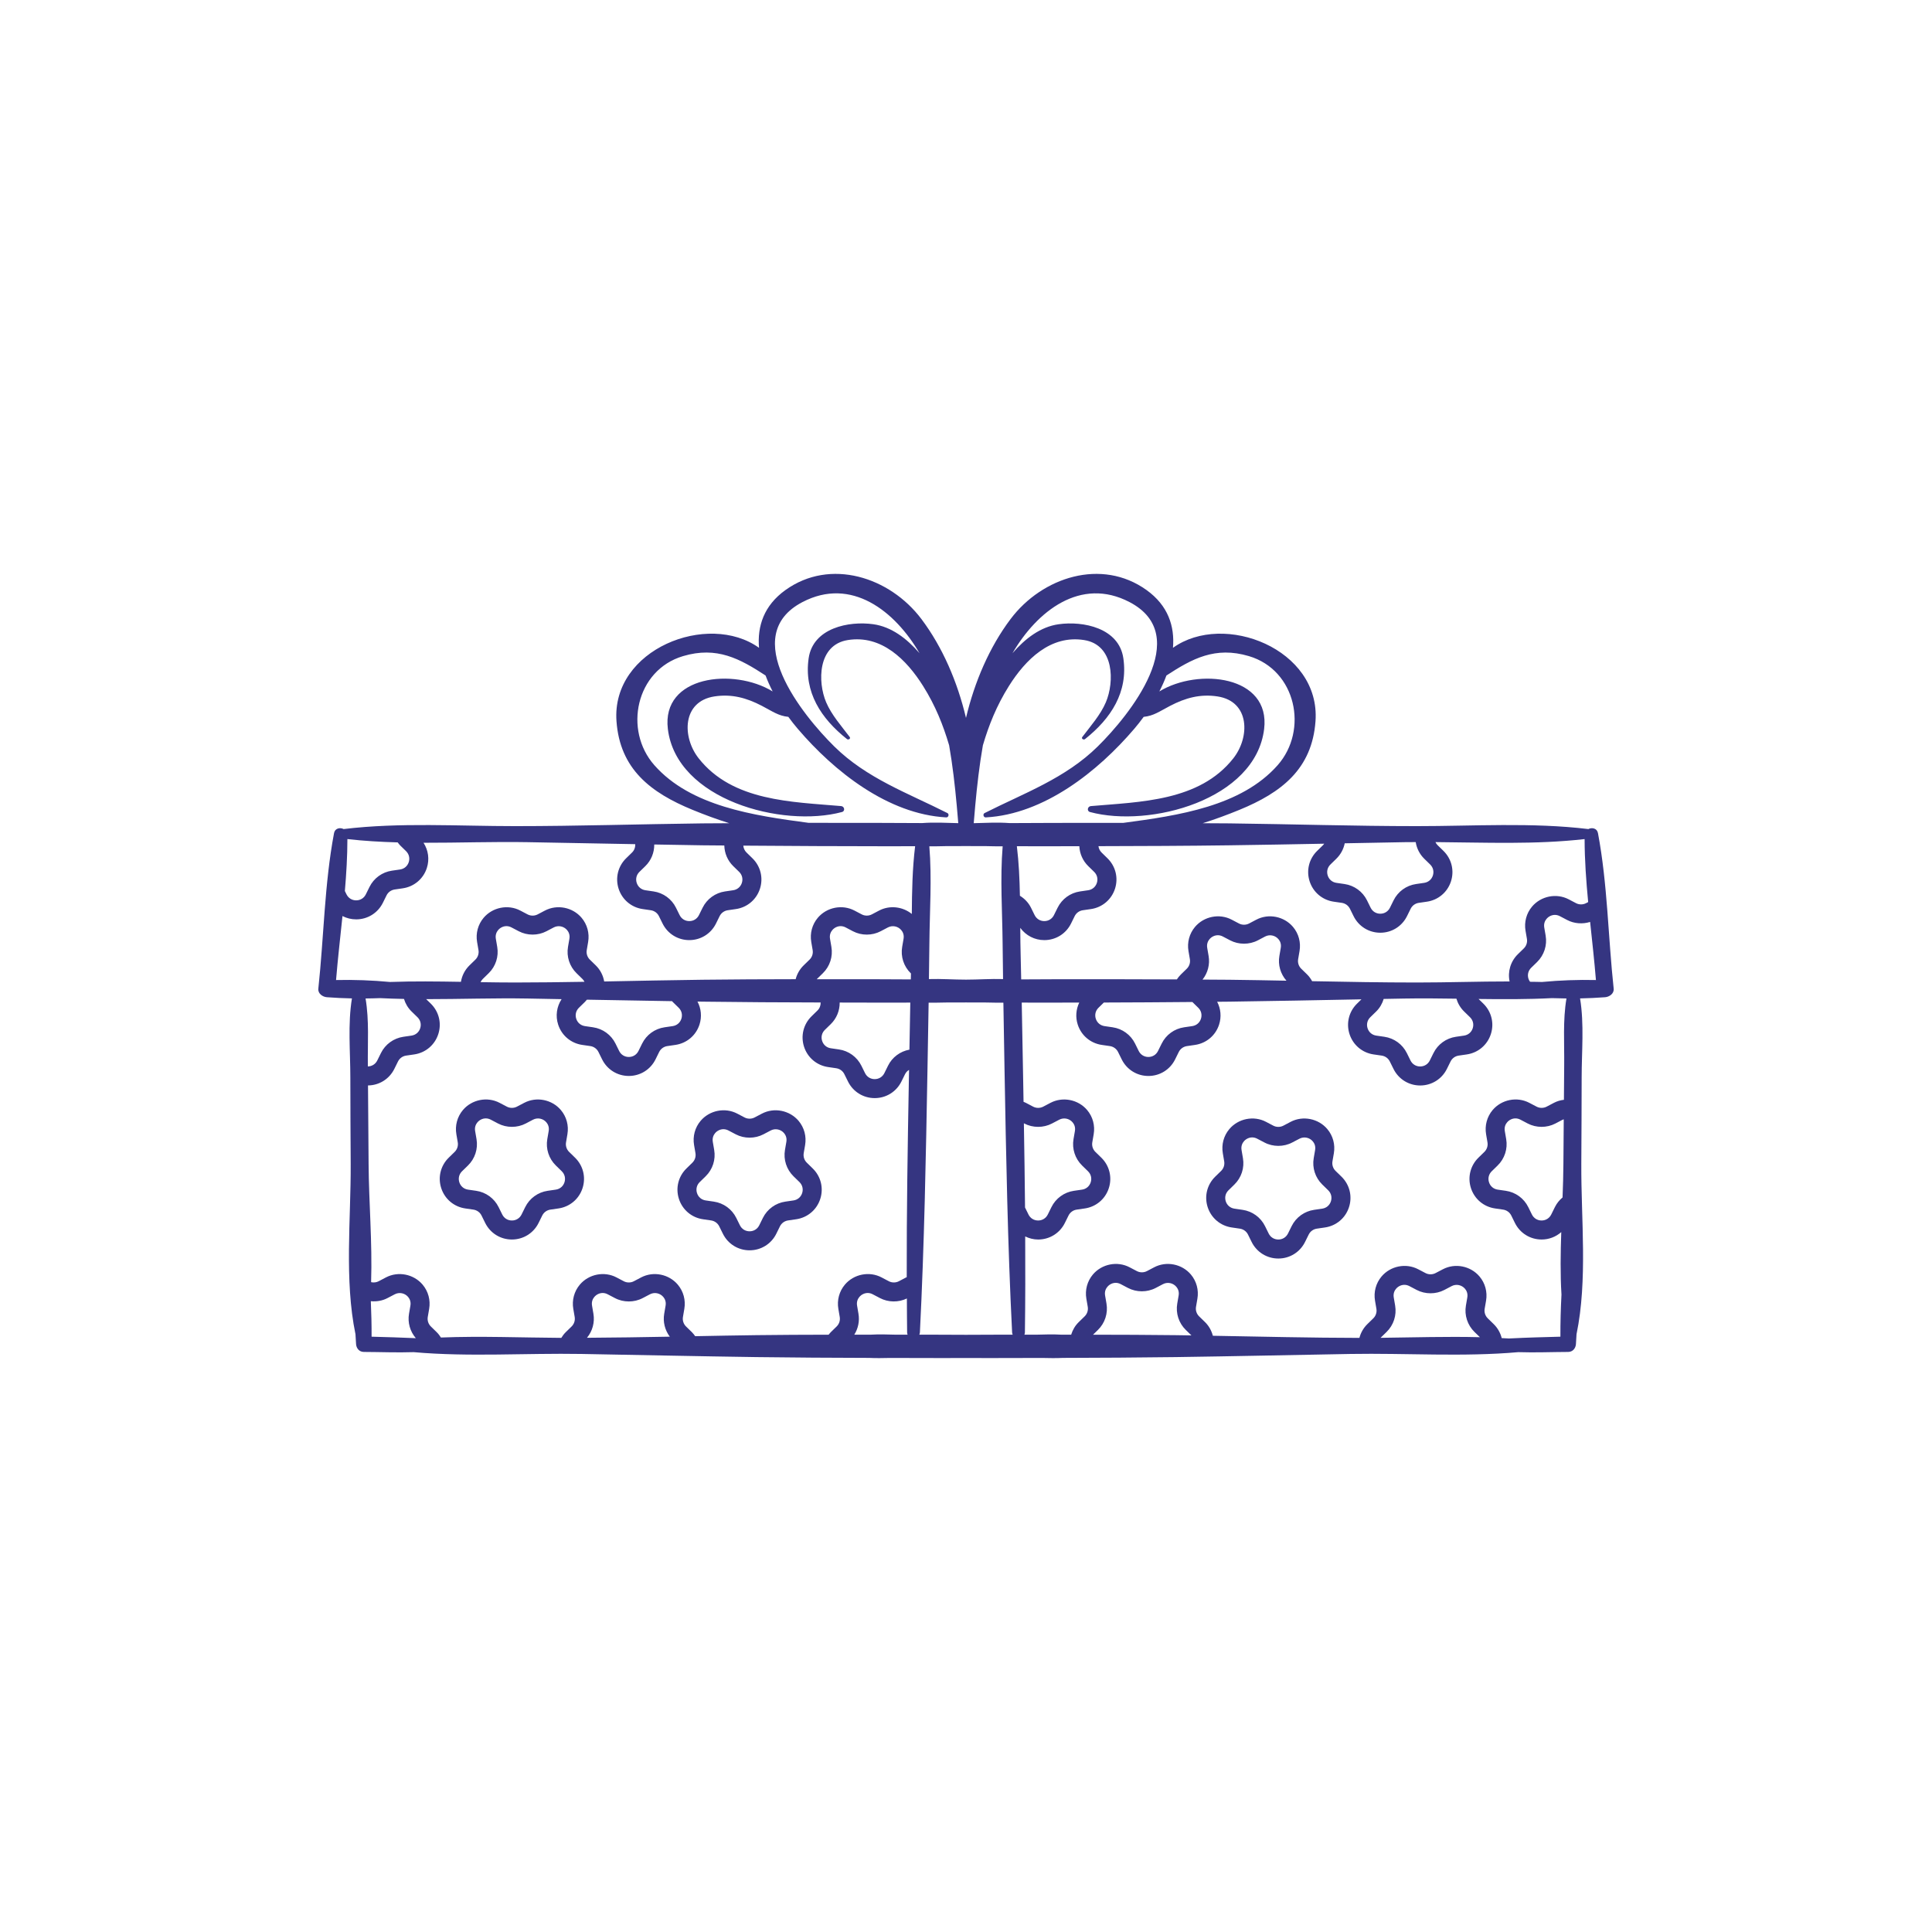 <?xml version="1.0" encoding="utf-8"?>
<!-- Generator: Adobe Illustrator 16.0.0, SVG Export Plug-In . SVG Version: 6.00 Build 0)  -->
<!DOCTYPE svg PUBLIC "-//W3C//DTD SVG 1.1//EN" "http://www.w3.org/Graphics/SVG/1.1/DTD/svg11.dtd">
<svg version="1.1" id="Layer_1" xmlns="http://www.w3.org/2000/svg" xmlns:xlink="http://www.w3.org/1999/xlink" x="0px" y="0px"
	 width="350px" height="350px" viewBox="0 0 350 350" enable-background="new 0 0 350 350" xml:space="preserve">
<g>
	<path fill="#353581" d="M289.486,150.925c-0.167-0.887-1.084-1.063-1.744-0.733c-10.212-1.231-20.807-0.527-31.071-0.531
		c-11.313-0.003-22.627-0.361-33.942-0.499c-1.611-0.019-3.227-0.016-4.842-0.028c2.285-0.721,4.513-1.546,6.646-2.422
		c7.594-3.119,13.164-7.386,13.783-16.07c0.936-13.048-16.587-19.909-25.821-13.284c0.332-3.907-0.88-7.662-4.79-10.468
		c-8.13-5.83-18.896-2.359-24.628,5.253c-3.829,5.087-6.521,11.353-8.078,17.911c-1.557-6.558-4.248-12.824-8.078-17.911
		c-5.732-7.612-16.498-11.083-24.627-5.253c-3.91,2.806-5.123,6.561-4.789,10.468c-9.234-6.625-26.757,0.235-25.824,13.284
		c0.621,8.685,6.189,12.952,13.785,16.07c2.134,0.876,4.361,1.701,6.646,2.422c-1.614,0.012-3.229,0.01-4.843,0.028
		c-11.313,0.138-22.627,0.496-33.941,0.499c-10.265,0.004-20.858-0.7-31.071,0.531c-0.659-0.33-1.576-0.154-1.743,0.733
		c-1.744,9.243-1.84,18.842-2.846,28.187c-0.094,0.883,0.776,1.482,1.541,1.543c1.514,0.115,3.03,0.186,4.548,0.216
		c-0.768,4.672-0.289,9.635-0.289,14.337c0,5.217,0.037,10.433,0.063,15.647c0.05,9.985-1.169,21.014,0.867,30.852
		c0.038,0.602,0.059,1.204,0.109,1.809c0.06,0.764,0.591,1.398,1.4,1.4c3.001,0.011,6.028,0.14,9.033,0.039
		c10.059,0.892,20.358,0.152,30.42,0.327c10.561,0.187,21.117,0.423,31.678,0.569c6.801,0.093,13.603,0.126,20.402,0.146
		c1.244,0.063,2.51,0.035,3.785,0.009c3.251,0.007,6.502,0.017,9.754,0.021c1.34,0,2.681-0.009,4.021-0.013
		c1.342,0.004,2.682,0.013,4.022,0.013c3.253-0.005,6.503-0.015,9.755-0.021c1.275,0.026,2.54,0.055,3.784-0.009
		c6.8-0.02,13.601-0.053,20.403-0.146c10.56-0.146,21.115-0.383,31.677-0.569c10.062-0.175,20.36,0.564,30.421-0.327
		c3.003,0.101,6.032-0.028,9.032-0.039c0.809-0.002,1.338-0.637,1.401-1.4c0.048-0.604,0.07-1.207,0.107-1.809
		c2.036-9.838,0.816-20.866,0.867-30.852c0.025-5.215,0.063-10.431,0.063-15.647c-0.002-4.702,0.479-9.665-0.289-14.337
		c1.52-0.03,3.033-0.101,4.547-0.216c0.767-0.061,1.636-0.66,1.543-1.543C291.324,169.767,291.229,160.168,289.486,150.925z
		 M256.47,152.554c0.18,1.131,0.706,2.193,1.548,3.014l1.064,1.039c0.545,0.53,0.729,1.278,0.494,2.002
		c-0.233,0.723-0.823,1.219-1.577,1.329l-1.472,0.214c-1.758,0.255-3.277,1.36-4.065,2.953l-0.658,1.334
		c-0.334,0.681-0.99,1.089-1.751,1.089s-1.413-0.408-1.751-1.089l-0.657-1.334c-0.789-1.593-2.309-2.698-4.066-2.953l-1.472-0.214
		c-0.753-0.11-1.343-0.606-1.577-1.329c-0.234-0.724-0.051-1.472,0.494-2.002l1.065-1.039c0.788-0.769,1.311-1.746,1.522-2.796
		c3.597-0.069,7.197-0.141,10.799-0.204C255.095,152.556,255.782,152.559,256.47,152.554z M222.729,153.136
		c5.722-0.078,11.444-0.184,17.164-0.293c-0.065,0.088-0.127,0.18-0.207,0.258l-1.066,1.039c-1.483,1.445-2.005,3.565-1.365,5.534
		c0.64,1.969,2.308,3.376,4.356,3.674l1.474,0.214c0.635,0.093,1.184,0.493,1.469,1.068l0.66,1.334
		c0.914,1.857,2.77,3.009,4.84,3.009c2.071,0,3.926-1.152,4.842-3.009l0.658-1.333c0.285-0.577,0.834-0.976,1.469-1.069l1.475-0.214
		c2.048-0.297,3.719-1.705,4.358-3.674c0.638-1.969,0.116-4.089-1.368-5.534l-1.065-1.039c-0.162-0.158-0.282-0.349-0.378-0.547
		c9.001,0.066,18.119,0.472,27.021-0.547c0.005,3.797,0.282,7.605,0.646,11.413l-0.381,0.199c-0.56,0.294-1.261,0.294-1.816,0
		l-1.318-0.691c-2.234-1.178-5.044-0.599-6.653,1.311c-1.019,1.209-1.449,2.806-1.18,4.379l0.253,1.466
		c0.107,0.634-0.102,1.28-0.563,1.729l-1.065,1.039c-1.336,1.303-1.886,3.152-1.513,4.946c-5.623-0.005-11.259,0.196-16.803,0.193
		c-6.323-0.002-12.645-0.115-18.969-0.239c-0.247-0.436-0.534-0.854-0.907-1.219l-1.065-1.038c-0.461-0.448-0.67-1.094-0.562-1.729
		l0.252-1.466c0.27-1.575-0.159-3.171-1.18-4.38c-1.609-1.909-4.419-2.488-6.653-1.31l-1.314,0.692c-0.563,0.293-1.264,0.293-1.82,0
		l-1.317-0.692c-2.235-1.178-5.041-0.599-6.654,1.31c-1.018,1.211-1.449,2.806-1.179,4.38l0.252,1.466
		c0.107,0.635-0.102,1.28-0.562,1.729l-1.066,1.038c-0.281,0.276-0.523,0.579-0.732,0.898c-7.383-0.035-14.762-0.04-22.142-0.03
		c-2.018,0.004-4.036,0.021-6.057,0.028c-0.033-1.411-0.056-2.821-0.094-4.232c-0.048-1.688-0.063-3.394-0.072-5.107
		c1.005,1.386,2.6,2.222,4.355,2.222c2.071,0,3.926-1.152,4.843-3.009l0.657-1.334c0.285-0.577,0.834-0.977,1.472-1.068l1.471-0.214
		c2.049-0.297,3.719-1.706,4.359-3.674c0.64-1.968,0.116-4.088-1.368-5.533l-1.063-1.04c-0.319-0.311-0.509-0.718-0.563-1.149
		C206.904,153.273,214.815,153.244,222.729,153.136z M265.238,183.241l1.065,1.038c0.545,0.532,0.729,1.28,0.494,2.003
		s-0.824,1.22-1.577,1.328l-1.472,0.214c-1.759,0.257-3.278,1.36-4.063,2.955l-0.66,1.333c-0.336,0.683-0.99,1.089-1.751,1.089
		s-1.414-0.406-1.752-1.089l-0.657-1.333c-0.788-1.595-2.308-2.698-4.066-2.955l-1.472-0.214c-0.753-0.108-1.343-0.605-1.577-1.328
		s-0.05-1.471,0.494-2.003l1.065-1.038c0.655-0.638,1.101-1.427,1.36-2.275c1.245-0.021,2.492-0.048,3.74-0.07
		c3.126-0.056,6.275-0.021,9.435,0.025C264.102,181.788,264.57,182.591,265.238,183.241z M217.067,182.558
		c0.545,0.529,0.731,1.277,0.494,2.001c-0.234,0.724-0.823,1.219-1.577,1.33l-1.472,0.215c-1.758,0.254-3.277,1.358-4.063,2.952
		l-0.66,1.334c-0.335,0.683-0.99,1.09-1.751,1.09c-0.759,0-1.413-0.407-1.751-1.088l-0.658-1.336
		c-0.786-1.594-2.306-2.698-4.063-2.952l-1.474-0.215c-0.751-0.111-1.34-0.606-1.577-1.33c-0.234-0.724-0.048-1.472,0.496-2.001
		l0.965-0.941c5.342-0.013,10.686-0.048,16.029-0.096L217.067,182.558z M217.85,177.461c0.954-1.196,1.362-2.75,1.101-4.277
		l-0.252-1.467c-0.127-0.742,0.156-1.266,0.418-1.576c0.378-0.447,0.939-0.714,1.507-0.714c0.31,0,0.614,0.078,0.909,0.233
		l1.318,0.692c1.541,0.811,3.479,0.811,5.023,0l1.315-0.693c0.828-0.434,1.831-0.21,2.416,0.483c0.263,0.31,0.547,0.834,0.418,1.576
		l-0.252,1.467c-0.277,1.618,0.206,3.258,1.282,4.478c-3.441-0.066-6.883-0.129-10.325-0.17
		C221.104,177.472,219.477,177.474,217.85,177.461z M184.214,153.299c1.524,0.001,3.048,0.014,4.575,0.013
		c2.248-0.004,4.495-0.011,6.742-0.015c0.063,1.352,0.63,2.646,1.618,3.61l1.065,1.038c0.544,0.53,0.729,1.279,0.493,2.001
		c-0.233,0.724-0.823,1.221-1.576,1.33l-1.472,0.215c-1.759,0.255-3.278,1.359-4.064,2.954l-0.66,1.333
		c-0.335,0.682-0.99,1.088-1.751,1.088s-1.413-0.407-1.751-1.088l-0.657-1.333c-0.454-0.917-1.162-1.652-2.009-2.173
		C184.71,159.259,184.576,156.252,184.214,153.299z M176.65,146.224c0.007-0.062,0.011-0.125,0.015-0.188
		c0.341-3.723,0.759-7.386,1.394-11.017c1.07-3.632,2.479-7.183,4.717-10.742c3-4.771,7.53-9.313,13.657-8.319
		c5.463,0.887,5.46,7.604,3.903,11.271c-0.968,2.279-2.789,4.326-4.268,6.285c-0.232,0.309,0.239,0.582,0.493,0.38
		c4.701-3.732,7.831-8.5,6.946-14.639c-0.793-5.5-7.278-6.796-11.728-6.167c-3.268,0.461-6.045,2.575-8.359,5.246
		c4.434-7.608,12.334-13.899,21.219-9.254c11.63,6.081-0.021,20.479-5.772,26.147c-5.883,5.797-13.304,8.43-20.499,12.067
		c-0.37,0.188-0.198,0.808,0.215,0.786c10.541-0.571,20.309-8.319,26.911-16.061c0.571-0.67,1.141-1.391,1.694-2.152
		c1.817-0.187,2.87-0.993,4.782-1.99c2.779-1.452,5.47-2.188,8.587-1.713c5.881,0.896,5.911,7.357,2.872,11.214
		c-6.15,7.813-16.911,7.877-25.815,8.654c-0.594,0.052-0.772,0.906-0.146,1.075c10.812,2.909,29.97-2.191,31.542-15.031
		c1.186-9.702-11.907-11.14-18.982-6.815c0.481-0.944,0.92-1.909,1.282-2.889c4.646-3.022,8.806-5.334,14.948-3.509
		c8.554,2.538,10.809,13.407,5.2,19.759c-6.591,7.462-17.984,9.118-27.938,10.447c-4.156-0.001-8.312,0.001-12.469,0.008
		c-2.709,0.002-5.42,0.022-8.128,0.034c-2.149-0.167-4.373-0.037-6.522,0.015C176.48,148.151,176.564,147.187,176.65,146.224z
		 M178.678,153.284c0.996,0.021,1.986,0.047,2.964,0.037c-0.481,5.821-0.059,11.798-0.008,17.603
		c0.018,2.147,0.053,4.297,0.08,6.445c-2.241-0.07-4.537,0.105-6.715,0.102c-2.177,0.004-4.471-0.172-6.715-0.102
		c0.029-2.148,0.064-4.297,0.083-6.445c0.049-5.805,0.472-11.781-0.008-17.603c0.978,0.01,1.966-0.016,2.96-0.037
		c1.227-0.001,2.454-0.005,3.68-0.01C176.227,153.279,177.454,153.283,178.678,153.284z M118.541,138.62
		c-5.608-6.352-3.353-17.221,5.201-19.759c6.141-1.825,10.302,0.487,14.946,3.509c0.365,0.98,0.802,1.945,1.284,2.889
		c-7.074-4.325-20.169-2.886-18.982,6.815c1.572,12.84,20.73,17.94,31.542,15.031c0.627-0.169,0.448-1.023-0.146-1.075
		c-8.906-0.777-19.665-0.841-25.816-8.654c-3.038-3.857-3.008-10.318,2.871-11.214c3.119-0.475,5.809,0.262,8.589,1.713
		c1.912,0.998,2.965,1.804,4.782,1.99c0.555,0.761,1.124,1.481,1.696,2.152c6.601,7.742,16.369,15.49,26.911,16.061
		c0.413,0.022,0.584-0.598,0.213-0.786c-7.196-3.637-14.617-6.27-20.498-12.067c-5.753-5.669-17.403-20.067-5.772-26.147
		c8.884-4.645,16.785,1.646,21.218,9.254c-2.316-2.671-5.091-4.785-8.359-5.246c-4.449-0.629-10.935,0.667-11.728,6.167
		c-0.884,6.139,2.245,10.907,6.945,14.639c0.255,0.202,0.727-0.072,0.494-0.38c-1.479-1.958-3.299-4.005-4.268-6.285
		c-1.557-3.667-1.558-10.384,3.903-11.271c6.129-0.994,10.659,3.549,13.658,8.319c2.239,3.559,3.647,7.11,4.718,10.742
		c0.635,3.631,1.053,7.294,1.391,11.017c0.006,0.063,0.01,0.125,0.016,0.188c0.086,0.963,0.171,1.927,0.25,2.9
		c-2.149-0.052-4.373-0.183-6.522-0.015c-2.709-0.012-5.419-0.032-8.129-0.034c-4.156-0.007-8.312-0.009-12.469-0.008
		C136.523,147.738,125.13,146.083,118.541,138.62z M131.215,153.168c0.033,1.397,0.6,2.744,1.62,3.739l1.066,1.038
		c0.543,0.53,0.728,1.279,0.494,2.001c-0.235,0.724-0.825,1.221-1.577,1.33l-1.471,0.215c-1.758,0.255-3.279,1.359-4.065,2.954
		l-0.659,1.333c-0.336,0.682-0.991,1.088-1.751,1.088c-0.761,0-1.415-0.407-1.751-1.088l-0.659-1.333
		c-0.786-1.594-2.306-2.699-4.064-2.954l-1.472-0.215c-0.753-0.109-1.341-0.606-1.578-1.33c-0.234-0.722-0.05-1.471,0.494-2.001
		l1.065-1.038c1.065-1.038,1.634-2.458,1.617-3.92c2.915,0.052,5.83,0.108,8.746,0.149
		C128.585,153.153,129.9,153.153,131.215,153.168z M72.047,152.608c0.144,0.183,0.271,0.375,0.44,0.54l1.066,1.039
		c0.544,0.53,0.729,1.278,0.494,2.001c-0.234,0.723-0.824,1.219-1.576,1.329l-1.473,0.214c-1.759,0.256-3.278,1.359-4.065,2.955
		l-0.658,1.333c-0.336,0.683-0.991,1.09-1.752,1.09c-0.76,0-1.415-0.407-1.751-1.088l-0.296-0.603
		c0.267-3.14,0.455-6.28,0.459-9.411C65.952,152.351,68.994,152.522,72.047,152.608z M60.879,177.544
		c0.317-3.851,0.765-7.722,1.164-11.593c0.75,0.389,1.595,0.602,2.481,0.602c2.07,0,3.925-1.152,4.841-3.01l0.659-1.334
		c0.284-0.577,0.833-0.976,1.47-1.068l1.472-0.215c2.048-0.298,3.718-1.705,4.358-3.674c0.511-1.571,0.269-3.232-0.598-4.577
		c6.304,0.015,12.63-0.217,18.865-0.108c6.495,0.114,12.99,0.24,19.483,0.361c0.033,0.561-0.164,1.113-0.572,1.51l-1.066,1.04
		c-1.482,1.444-2.005,3.565-1.366,5.534c0.64,1.968,2.311,3.376,4.357,3.673l1.473,0.214c0.636,0.092,1.187,0.492,1.47,1.068
		l0.659,1.334c0.916,1.857,2.77,3.009,4.841,3.009c2.07,0,3.924-1.152,4.841-3.009l0.657-1.334c0.285-0.577,0.834-0.977,1.472-1.068
		l1.473-0.214c2.047-0.297,3.717-1.706,4.357-3.674c0.64-1.968,0.116-4.088-1.367-5.533l-1.064-1.04
		c-0.343-0.333-0.546-0.777-0.583-1.244c8.851,0.077,17.702,0.104,26.552,0.116c1.526,0.001,3.051-0.011,4.577-0.013
		c-0.496,4.033-0.572,8.166-0.601,12.275c-1.644-1.331-4-1.63-5.932-0.613l-1.316,0.693c-0.559,0.292-1.261,0.293-1.818-0.001
		l-1.316-0.691c-2.236-1.177-5.044-0.599-6.655,1.312c-1.018,1.209-1.449,2.806-1.178,4.378l0.251,1.468
		c0.11,0.633-0.101,1.279-0.561,1.728l-1.066,1.037c-0.726,0.709-1.213,1.577-1.452,2.509c-5.625,0.007-11.249,0.03-16.872,0.098
		c-5.938,0.07-11.875,0.202-17.814,0.313c-0.19-1.086-0.703-2.11-1.533-2.919l-1.064-1.037c-0.461-0.449-0.671-1.096-0.562-1.728
		l0.25-1.468c0.271-1.573-0.159-3.169-1.179-4.378c-1.61-1.91-4.417-2.488-6.653-1.312l-1.318,0.693
		c-0.559,0.292-1.259,0.293-1.817-0.001l-1.316-0.691c-2.234-1.177-5.044-0.599-6.654,1.312c-1.019,1.209-1.449,2.806-1.179,4.378
		l0.252,1.468c0.108,0.633-0.101,1.279-0.562,1.728l-1.065,1.037c-0.847,0.827-1.37,1.873-1.552,2.983
		c-4.283-0.073-8.583-0.127-12.852,0.027C67.402,177.588,64.139,177.47,60.879,177.544z M149.431,186.572l1.066-1.039
		c1.063-1.035,1.634-2.453,1.621-3.912c3.031,0.005,6.062,0.015,9.091,0.019c1.233,0.002,2.467-0.009,3.7-0.011
		c-0.057,2.842-0.107,5.684-0.159,8.525c-1.679,0.306-3.122,1.378-3.879,2.915l-0.659,1.336c-0.336,0.68-0.992,1.088-1.751,1.088
		c-0.761,0-1.415-0.408-1.751-1.088l-0.659-1.336c-0.787-1.592-2.307-2.697-4.065-2.952l-1.471-0.214
		c-0.753-0.108-1.342-0.607-1.577-1.331C148.703,187.853,148.887,187.101,149.431,186.572z M165.004,177.429
		c-2.02-0.007-4.038-0.024-6.057-0.028c-3.661-0.005-7.322-0.005-10.981-0.005c0.012-0.013,0.019-0.03,0.033-0.042l1.064-1.041
		c1.274-1.24,1.855-3.025,1.553-4.777l-0.25-1.466c-0.127-0.742,0.156-1.268,0.417-1.576c0.377-0.448,0.94-0.715,1.505-0.715
		c0.312,0,0.617,0.078,0.911,0.233l1.316,0.691c1.543,0.813,3.48,0.813,5.024,0l1.317-0.691c0.829-0.435,1.832-0.21,2.415,0.482
		c0.262,0.309,0.545,0.834,0.418,1.576l-0.252,1.468c-0.3,1.75,0.281,3.536,1.553,4.775l0.037,0.035
		C165.021,176.709,165.013,177.068,165.004,177.429z M121.879,181.518l1.065,1.04c0.544,0.529,0.729,1.277,0.495,2.001
		c-0.236,0.724-0.825,1.219-1.577,1.33l-1.473,0.215c-1.759,0.254-3.278,1.358-4.064,2.952l-0.658,1.334
		c-0.337,0.683-0.992,1.09-1.751,1.09c-0.761,0-1.415-0.407-1.751-1.088l-0.659-1.336c-0.788-1.594-2.307-2.698-4.065-2.952
		l-1.472-0.215c-0.753-0.111-1.343-0.606-1.578-1.33c-0.235-0.724-0.05-1.472,0.495-2.001l1.065-1.04
		c0.135-0.131,0.255-0.274,0.373-0.418c5.141,0.098,10.282,0.187,15.422,0.27C121.792,181.417,121.831,181.473,121.879,181.518z
		 M90.077,171.535l-0.251-1.466c-0.127-0.742,0.156-1.268,0.417-1.576c0.377-0.448,0.94-0.715,1.506-0.715
		c0.31,0,0.616,0.078,0.91,0.233l1.317,0.691c1.542,0.813,3.479,0.813,5.024,0l1.317-0.691c0.829-0.435,1.831-0.21,2.416,0.482
		c0.261,0.309,0.546,0.834,0.418,1.576l-0.252,1.468c-0.3,1.75,0.281,3.536,1.553,4.775l1.066,1.041
		c0.156,0.151,0.27,0.327,0.363,0.509c-4.185,0.07-8.369,0.126-12.554,0.128c-2.076,0-4.167-0.027-6.265-0.063
		c0.093-0.209,0.221-0.405,0.396-0.574l1.066-1.041C89.798,175.073,90.378,173.287,90.077,171.535z M74.562,183.241l1.066,1.038
		c0.544,0.532,0.728,1.28,0.494,2.003c-0.235,0.723-0.824,1.22-1.577,1.328l-1.472,0.214c-1.758,0.257-3.279,1.36-4.065,2.955
		l-0.659,1.333c-0.33,0.671-0.969,1.068-1.71,1.083c-0.001-0.076-0.001-0.148-0.001-0.225c-0.045-4.003,0.259-8.129-0.412-12.088
		c0.877-0.008,1.752-0.027,2.629-0.061c1.44,0.076,2.885,0.116,4.331,0.146C73.446,181.818,73.907,182.604,74.562,183.241z
		 M67.316,242.154c0.012-2.146-0.048-4.289-0.137-6.43c1.035,0.099,2.096-0.076,3.018-0.563l1.318-0.689
		c0.829-0.436,1.832-0.212,2.416,0.48c0.261,0.311,0.544,0.835,0.417,1.578l-0.252,1.467c-0.272,1.594,0.191,3.211,1.236,4.426
		C72.66,242.301,69.988,242.228,67.316,242.154z M107.503,237.998l-0.25-1.467c-0.127-0.743,0.156-1.268,0.417-1.578
		c0.378-0.447,0.941-0.715,1.506-0.715c0.311,0,0.616,0.078,0.91,0.234l1.318,0.689c1.542,0.814,3.479,0.814,5.024,0l1.316-0.689
		c0.829-0.436,1.832-0.212,2.416,0.48c0.261,0.311,0.545,0.835,0.417,1.578l-0.251,1.467c-0.253,1.476,0.127,2.975,1.015,4.154
		c-5.001,0.095-10.004,0.171-15.006,0.201C107.334,241.146,107.771,239.559,107.503,237.998z M125.938,242.063
		c-0.18-0.249-0.363-0.496-0.589-0.718l-1.065-1.039c-0.46-0.447-0.67-1.095-0.562-1.727l0.251-1.467
		c0.27-1.574-0.16-3.17-1.179-4.38c-1.61-1.909-4.417-2.489-6.652-1.313l-1.317,0.693c-0.56,0.292-1.26,0.295-1.818,0l-1.317-0.693
		c-2.234-1.177-5.044-0.597-6.654,1.313c-1.019,1.21-1.449,2.806-1.179,4.38l0.252,1.467c0.108,0.634-0.102,1.279-0.562,1.727
		l-1.066,1.039c-0.316,0.31-0.57,0.657-0.795,1.022c-7.207-0.04-14.556-0.354-21.81-0.063c-0.216-0.34-0.457-0.668-0.756-0.96
		l-1.065-1.039c-0.46-0.447-0.67-1.095-0.562-1.727l0.252-1.467c0.27-1.574-0.16-3.17-1.179-4.38
		c-1.61-1.909-4.417-2.489-6.654-1.313l-1.316,0.693c-0.417,0.219-0.911,0.272-1.367,0.166c0.232-7.154-0.412-14.532-0.455-21.426
		c-0.027-4.736-0.064-9.476-0.107-14.213c2.042-0.024,3.867-1.168,4.773-3.006l0.659-1.332c0.284-0.577,0.834-0.978,1.47-1.068
		l1.473-0.214c2.047-0.298,3.717-1.706,4.357-3.677c0.641-1.967,0.116-4.086-1.365-5.532l-0.827-0.803
		c6.145,0,12.308-0.22,18.385-0.114c2.048,0.035,4.097,0.078,6.145,0.116c-0.885,1.35-1.136,3.028-0.621,4.613
		c0.64,1.968,2.31,3.376,4.357,3.673l1.473,0.214c0.636,0.094,1.187,0.492,1.47,1.068l0.659,1.333
		c0.916,1.857,2.77,3.011,4.841,3.011c2.07,0,3.924-1.153,4.841-3.011l0.657-1.333c0.285-0.576,0.834-0.975,1.47-1.068l1.473-0.214
		c2.049-0.297,3.719-1.705,4.359-3.673c0.46-1.419,0.309-2.91-0.36-4.178c0.305,0.005,0.61,0.012,0.915,0.016
		c7.132,0.098,14.264,0.131,21.397,0.15c0.015,0.543-0.18,1.068-0.575,1.452l-1.064,1.04c-1.483,1.443-2.007,3.565-1.367,5.532
		c0.64,1.969,2.311,3.377,4.357,3.674l1.473,0.215c0.636,0.092,1.186,0.49,1.47,1.068l0.659,1.334
		c0.916,1.857,2.772,3.009,4.841,3.009c2.07,0,3.925-1.151,4.841-3.009l0.659-1.334c0.162-0.329,0.418-0.588,0.722-0.771
		c-0.013,0.7-0.026,1.397-0.039,2.099c-0.214,11.807-0.407,23.639-0.381,35.454c-0.035,0.018-0.071,0.028-0.106,0.045l-1.316,0.693
		c-0.559,0.292-1.261,0.295-1.818,0l-1.316-0.693c-2.236-1.177-5.044-0.597-6.654,1.313c-1.019,1.21-1.45,2.806-1.179,4.38
		l0.251,1.467c0.109,0.634-0.101,1.279-0.561,1.727l-1.065,1.039c-0.144,0.141-0.258,0.297-0.383,0.451
		c-4.359,0.007-8.719,0.027-13.077,0.081C133.338,241.922,129.638,241.991,125.938,242.063z M162.057,241.786
		c-1.418-0.048-2.849-0.08-4.254,0c-1.014,0-2.028,0.003-3.041,0.003c0.704-1.116,0.985-2.464,0.757-3.791l-0.25-1.467
		c-0.127-0.743,0.156-1.268,0.417-1.578c0.378-0.447,0.94-0.715,1.507-0.715c0.31,0,0.616,0.078,0.91,0.234l1.316,0.689
		c1.494,0.787,3.354,0.805,4.871,0.071c0.013,2.046,0.014,4.097,0.043,6.143c0.002,0.156,0.041,0.287,0.085,0.41
		C163.631,241.784,162.845,241.786,162.057,241.786z M181.284,241.789c-2.095,0.002-4.191,0.02-6.285,0.025
		c-2.094-0.006-4.189-0.023-6.284-0.025c-0.723-0.003-1.446-0.003-2.169-0.003c0.051-0.123,0.094-0.254,0.102-0.41
		c0.8-15.884,1.087-31.827,1.375-47.727c0.072-4.001,0.144-8.003,0.207-12.006c1.021,0.016,2.052-0.01,3.09-0.03
		c1.227-0.002,2.454-0.008,3.68-0.01c1.228,0.002,2.455,0.008,3.683,0.01c1.037,0.021,2.068,0.046,3.089,0.03
		c0.062,4.003,0.136,8.005,0.205,12.006c0.288,15.899,0.575,31.843,1.376,47.727c0.008,0.156,0.052,0.287,0.102,0.41
		C182.729,241.786,182.007,241.786,181.284,241.789z M196.033,211.145l1.064,1.038c0.545,0.531,0.729,1.279,0.494,2.003
		c-0.233,0.724-0.823,1.22-1.576,1.327l-1.473,0.214c-1.758,0.255-3.277,1.361-4.065,2.956l-0.658,1.333
		c-0.337,0.681-0.992,1.089-1.751,1.089c-0.761,0-1.415-0.408-1.751-1.089l-0.622-1.262c-0.049-5.088-0.123-10.175-0.21-15.259
		l0.071,0.038c1.542,0.812,3.479,0.812,5.023,0l1.318-0.692c0.828-0.434,1.831-0.209,2.416,0.482
		c0.259,0.311,0.544,0.835,0.416,1.575l-0.253,1.47C194.179,208.118,194.761,209.904,196.033,211.145z M198.016,241.794l0.88-0.859
		c1.273-1.239,1.854-3.028,1.554-4.779l-0.252-1.466c-0.129-0.741,0.156-1.265,0.418-1.574c0.376-0.449,0.94-0.717,1.505-0.717
		c0.31,0,0.617,0.078,0.911,0.234l1.316,0.691c1.541,0.811,3.479,0.811,5.022,0l1.318-0.693c0.829-0.434,1.832-0.209,2.416,0.484
		c0.26,0.31,0.545,0.833,0.418,1.574l-0.251,1.469c-0.301,1.751,0.279,3.537,1.552,4.776l1.015,0.987
		c-0.959-0.015-1.917-0.032-2.874-0.044C207.979,241.817,202.996,241.8,198.016,241.794z M250.105,242.358
		c0.008-0.008,0.013-0.018,0.021-0.024l1.066-1.038c1.271-1.242,1.852-3.029,1.551-4.78l-0.251-1.467
		c-0.126-0.743,0.156-1.267,0.418-1.576c0.378-0.446,0.939-0.713,1.507-0.713c0.31,0,0.614,0.078,0.909,0.231l1.314,0.692
		c1.545,0.812,3.483,0.812,5.024,0l1.318-0.692c0.829-0.437,1.831-0.209,2.416,0.481c0.262,0.31,0.544,0.833,0.418,1.576
		l-0.252,1.467c-0.3,1.751,0.282,3.538,1.554,4.78l0.979,0.951C262.105,242.094,256.064,242.293,250.105,242.358z M282.683,242.154
		c-2.993,0.081-5.983,0.153-8.974,0.308c-0.122,0.007-0.245,0.01-0.364,0.016c-0.43-0.028-0.863-0.044-1.297-0.069
		c-0.236-0.946-0.726-1.829-1.459-2.542l-1.065-1.04c-0.461-0.448-0.67-1.094-0.563-1.729l0.253-1.467
		c0.27-1.574-0.161-3.169-1.18-4.378c-1.61-1.91-4.419-2.489-6.653-1.31l-1.318,0.689c-0.56,0.294-1.26,0.294-1.815,0l-1.318-0.689
		c-2.235-1.18-5.044-0.601-6.654,1.31c-1.018,1.209-1.448,2.807-1.179,4.378l0.251,1.467c0.109,0.635-0.101,1.28-0.561,1.729
		l-1.066,1.04c-0.723,0.706-1.212,1.572-1.451,2.505c-8.849-0.013-17.699-0.229-26.551-0.386c-0.241-0.92-0.708-1.781-1.423-2.479
		l-1.066-1.038c-0.46-0.449-0.672-1.097-0.561-1.729l0.251-1.469c0.27-1.572-0.161-3.17-1.179-4.38
		c-1.612-1.909-4.419-2.485-6.654-1.31l-1.317,0.693c-0.56,0.292-1.261,0.292-1.816-0.003l-1.317-0.69
		c-2.235-1.176-5.044-0.6-6.654,1.31c-1.021,1.21-1.449,2.808-1.18,4.38l0.253,1.469c0.107,0.632-0.102,1.279-0.563,1.729
		l-1.065,1.038c-0.665,0.647-1.119,1.436-1.378,2.282c-0.617,0-1.235-0.003-1.853-0.003c-1.402-0.08-2.834-0.048-4.253,0
		c-0.788,0-1.574-0.002-2.361,0c0.046-0.123,0.083-0.254,0.087-0.41c0.08-5.789,0.08-11.587,0.053-17.384
		c0.718,0.35,1.509,0.559,2.348,0.559c2.068,0,3.926-1.153,4.84-3.011l0.66-1.332c0.285-0.578,0.834-0.979,1.469-1.072l1.474-0.214
		c2.049-0.297,3.717-1.702,4.357-3.673c0.64-1.968,0.115-4.09-1.366-5.533l-1.065-1.037c-0.459-0.449-0.67-1.097-0.563-1.729
		l0.252-1.47c0.271-1.571-0.158-3.169-1.179-4.379c-1.609-1.909-4.419-2.486-6.653-1.31l-1.316,0.692
		c-0.559,0.292-1.262,0.292-1.818-0.002l-1.314-0.69c-0.14-0.073-0.283-0.131-0.427-0.189c-0.021-1.228-0.04-2.453-0.063-3.681
		c-0.085-4.765-0.168-9.528-0.264-14.293c1.231,0.002,2.466,0.013,3.698,0.011c2.242-0.004,4.482-0.011,6.724-0.014
		c-0.591,1.228-0.715,2.646-0.274,3.999c0.641,1.968,2.311,3.376,4.359,3.673l1.472,0.214c0.635,0.094,1.187,0.492,1.471,1.068
		l0.658,1.333c0.917,1.857,2.771,3.011,4.84,3.011c2.071,0,3.926-1.153,4.842-3.011l0.658-1.333
		c0.285-0.576,0.834-0.975,1.472-1.068l1.471-0.214c2.049-0.297,3.719-1.705,4.359-3.673c0.456-1.406,0.31-2.885-0.346-4.143
		c0.743-0.01,1.489-0.008,2.234-0.02c7.97-0.108,15.935-0.268,23.9-0.421l-0.788,0.771c-1.484,1.446-2.006,3.565-1.366,5.536
		c0.641,1.967,2.309,3.375,4.355,3.673l1.476,0.214c0.634,0.091,1.186,0.491,1.468,1.068l0.66,1.332
		c0.915,1.857,2.77,3.012,4.841,3.012c2.07,0,3.925-1.154,4.842-3.012l0.658-1.332c0.284-0.577,0.833-0.978,1.469-1.068l1.474-0.214
		c2.048-0.298,3.719-1.706,4.358-3.677c0.641-1.967,0.115-4.086-1.367-5.532l-0.857-0.836c4.439,0.058,8.884,0.075,13.293-0.154
		c0.877,0.033,1.753,0.053,2.63,0.061c-0.672,3.959-0.367,8.085-0.413,12.088c-0.022,2.093-0.03,4.181-0.048,6.27
		c-0.622,0.075-1.239,0.246-1.816,0.552l-1.317,0.692c-0.56,0.292-1.26,0.292-1.816-0.002l-1.318-0.69
		c-2.234-1.177-5.044-0.6-6.653,1.31c-1.018,1.21-1.449,2.808-1.18,4.379l0.252,1.47c0.108,0.632-0.101,1.279-0.562,1.729
		l-1.065,1.037c-1.482,1.443-2.006,3.565-1.366,5.533c0.641,1.971,2.311,3.376,4.359,3.673l1.471,0.214
		c0.638,0.094,1.187,0.494,1.472,1.068l0.657,1.336c0.917,1.857,2.771,3.011,4.843,3.011c1.343,0,2.593-0.493,3.558-1.346
		c-0.129,3.789-0.191,7.597,0.037,11.32C282.744,237.067,282.67,239.607,282.683,242.154z M281.681,218.683l-0.658,1.333
		c-0.338,0.681-0.992,1.089-1.751,1.089c-0.761,0-1.416-0.408-1.754-1.089l-0.657-1.335c-0.786-1.593-2.306-2.699-4.063-2.954
		l-1.475-0.214c-0.75-0.107-1.341-0.604-1.574-1.327c-0.237-0.724-0.051-1.472,0.494-2.003l1.064-1.038
		c1.273-1.24,1.853-3.028,1.553-4.779l-0.252-1.467c-0.126-0.74,0.155-1.265,0.419-1.575c0.377-0.447,0.939-0.715,1.506-0.715
		c0.31,0,0.615,0.078,0.909,0.232l1.315,0.692c1.545,0.812,3.482,0.812,5.024,0l1.317-0.692c0.061-0.03,0.126-0.039,0.188-0.061
		c-0.02,2.69-0.045,5.384-0.063,8.074c-0.01,1.99-0.075,4.023-0.153,6.077C282.498,217.405,282.021,217.995,281.681,218.683z
		 M279.35,177.895c-0.721-0.027-1.444-0.022-2.164-0.037c-0.118-0.161-0.222-0.335-0.287-0.54c-0.236-0.72-0.051-1.471,0.494-2
		l1.065-1.038c1.271-1.242,1.852-3.028,1.552-4.779l-0.252-1.468c-0.126-0.742,0.156-1.266,0.418-1.576
		c0.378-0.447,0.94-0.714,1.507-0.714c0.31,0,0.615,0.078,0.909,0.233l1.316,0.691c1.267,0.667,2.795,0.776,4.159,0.35
		c0.37,3.516,0.766,7.028,1.053,10.527C285.859,177.47,282.598,177.588,279.35,177.895z"/>
	<path fill="#353581" d="M103.104,208.679c-0.461-0.449-0.671-1.097-0.562-1.729l0.25-1.47c0.271-1.571-0.159-3.169-1.179-4.379
		c-1.61-1.909-4.417-2.486-6.653-1.31l-1.318,0.692c-0.559,0.292-1.26,0.292-1.818-0.002l-1.316-0.69
		c-2.235-1.177-5.044-0.6-6.654,1.31c-1.019,1.21-1.449,2.808-1.179,4.379l0.252,1.47c0.108,0.632-0.101,1.279-0.563,1.729
		l-1.065,1.037c-1.483,1.443-2.006,3.565-1.366,5.533c0.64,1.971,2.311,3.376,4.357,3.673l1.473,0.214
		c0.636,0.094,1.187,0.494,1.47,1.068l0.659,1.336c0.916,1.857,2.77,3.011,4.841,3.011c2.07,0,3.924-1.153,4.841-3.011l0.657-1.332
		c0.285-0.578,0.834-0.979,1.471-1.072l1.473-0.214c2.047-0.297,3.718-1.702,4.357-3.673c0.64-1.968,0.116-4.09-1.367-5.533
		L103.104,208.679z M102.259,214.186c-0.235,0.724-0.825,1.22-1.577,1.327l-1.471,0.214c-1.759,0.255-3.279,1.361-4.065,2.956
		l-0.659,1.333c-0.336,0.681-0.991,1.089-1.75,1.089c-0.761,0-1.415-0.408-1.751-1.089l-0.659-1.335
		c-0.786-1.593-2.306-2.699-4.065-2.954l-1.471-0.214c-0.753-0.107-1.342-0.604-1.577-1.327s-0.05-1.472,0.494-2.003l1.066-1.038
		c1.272-1.24,1.853-3.028,1.553-4.779l-0.252-1.467c-0.127-0.74,0.156-1.265,0.417-1.575c0.378-0.447,0.941-0.715,1.507-0.715
		c0.31,0,0.616,0.078,0.909,0.232l1.318,0.692c1.542,0.812,3.479,0.812,5.024,0l1.316-0.692c0.829-0.434,1.832-0.209,2.416,0.482
		c0.261,0.311,0.546,0.835,0.418,1.575l-0.252,1.47c-0.3,1.75,0.281,3.536,1.553,4.776l1.066,1.038
		C102.308,212.714,102.493,213.462,102.259,214.186z"/>
	<path fill="#353581" d="M146.164,210.633c-0.461-0.448-0.671-1.093-0.563-1.728l0.252-1.467c0.27-1.574-0.16-3.17-1.179-4.379
		c-1.61-1.91-4.417-2.487-6.652-1.311l-1.318,0.69c-0.56,0.295-1.26,0.295-1.818,0l-1.316-0.69c-2.234-1.177-5.044-0.6-6.654,1.311
		c-1.019,1.209-1.449,2.807-1.179,4.379l0.252,1.467c0.108,0.635-0.102,1.279-0.562,1.728l-1.065,1.041
		c-1.483,1.443-2.006,3.564-1.366,5.532c0.64,1.969,2.309,3.377,4.357,3.674l1.473,0.214c0.636,0.094,1.186,0.492,1.47,1.068
		l0.659,1.336c0.916,1.856,2.77,3.008,4.841,3.008c2.07,0,3.924-1.151,4.841-3.008l0.657-1.336c0.285-0.576,0.834-0.975,1.47-1.068
		l1.473-0.214c2.049-0.297,3.719-1.705,4.358-3.674c0.64-1.968,0.117-4.089-1.367-5.532L146.164,210.633z M145.318,216.143
		c-0.235,0.722-0.825,1.221-1.577,1.328l-1.473,0.215c-1.759,0.254-3.277,1.36-4.064,2.952l-0.659,1.336
		c-0.336,0.68-0.992,1.088-1.751,1.088c-0.761,0-1.415-0.408-1.751-1.088l-0.659-1.336c-0.787-1.592-2.306-2.698-4.065-2.952
		l-1.471-0.215c-0.753-0.107-1.343-0.606-1.577-1.328c-0.235-0.722-0.05-1.474,0.494-2.003l1.066-1.038
		c1.273-1.242,1.853-3.027,1.552-4.778l-0.251-1.467c-0.127-0.743,0.157-1.267,0.417-1.578c0.378-0.445,0.941-0.713,1.506-0.713
		c0.31,0,0.616,0.079,0.91,0.232l1.316,0.692c1.543,0.813,3.481,0.813,5.025,0l1.317-0.692c0.829-0.436,1.831-0.209,2.416,0.48
		c0.261,0.312,0.545,0.835,0.418,1.578l-0.252,1.467c-0.301,1.751,0.281,3.536,1.553,4.778l1.066,1.038
		C145.367,214.669,145.552,215.417,145.318,216.143z"/>
	<path fill="#353581" d="M241.95,212.122c-0.458-0.448-0.67-1.096-0.563-1.729l0.253-1.466c0.27-1.574-0.159-3.17-1.18-4.38
		c-1.61-1.909-4.419-2.489-6.654-1.313l-1.314,0.693c-0.559,0.292-1.263,0.295-1.818,0l-1.318-0.693
		c-2.234-1.177-5.042-0.597-6.653,1.313c-1.019,1.21-1.449,2.806-1.178,4.38l0.249,1.466c0.109,0.635-0.101,1.28-0.559,1.729
		l-1.065,1.038c-1.484,1.446-2.008,3.564-1.368,5.535c0.64,1.968,2.311,3.376,4.358,3.673l1.474,0.215
		c0.635,0.093,1.185,0.491,1.47,1.067l0.656,1.334c0.918,1.856,2.772,3.011,4.844,3.011c2.068,0,3.926-1.154,4.839-3.011
		l0.661-1.334c0.281-0.576,0.834-0.975,1.469-1.067l1.474-0.215c2.049-0.297,3.717-1.705,4.355-3.673
		c0.641-1.971,0.117-4.089-1.364-5.535L241.95,212.122z M241.106,217.63c-0.234,0.723-0.824,1.22-1.578,1.33l-1.471,0.215
		c-1.758,0.254-3.277,1.357-4.066,2.952l-0.658,1.333c-0.337,0.683-0.992,1.091-1.75,1.091c-0.761,0-1.417-0.408-1.751-1.088
		l-0.66-1.336c-0.787-1.595-2.306-2.698-4.063-2.952l-1.472-0.215c-0.754-0.11-1.344-0.607-1.578-1.33
		c-0.233-0.724-0.05-1.472,0.495-2.001l1.064-1.04c1.272-1.24,1.854-3.026,1.552-4.777l-0.251-1.466
		c-0.126-0.743,0.159-1.268,0.418-1.578c0.378-0.445,0.939-0.715,1.507-0.715c0.31,0,0.617,0.08,0.909,0.234l1.318,0.689
		c1.541,0.814,3.479,0.814,5.023,0l1.317-0.689c0.829-0.436,1.832-0.212,2.414,0.48c0.262,0.311,0.547,0.835,0.418,1.578
		l-0.252,1.466c-0.3,1.751,0.282,3.537,1.554,4.777l1.066,1.04C241.156,216.158,241.34,216.906,241.106,217.63z"/>
</g>
</svg>
